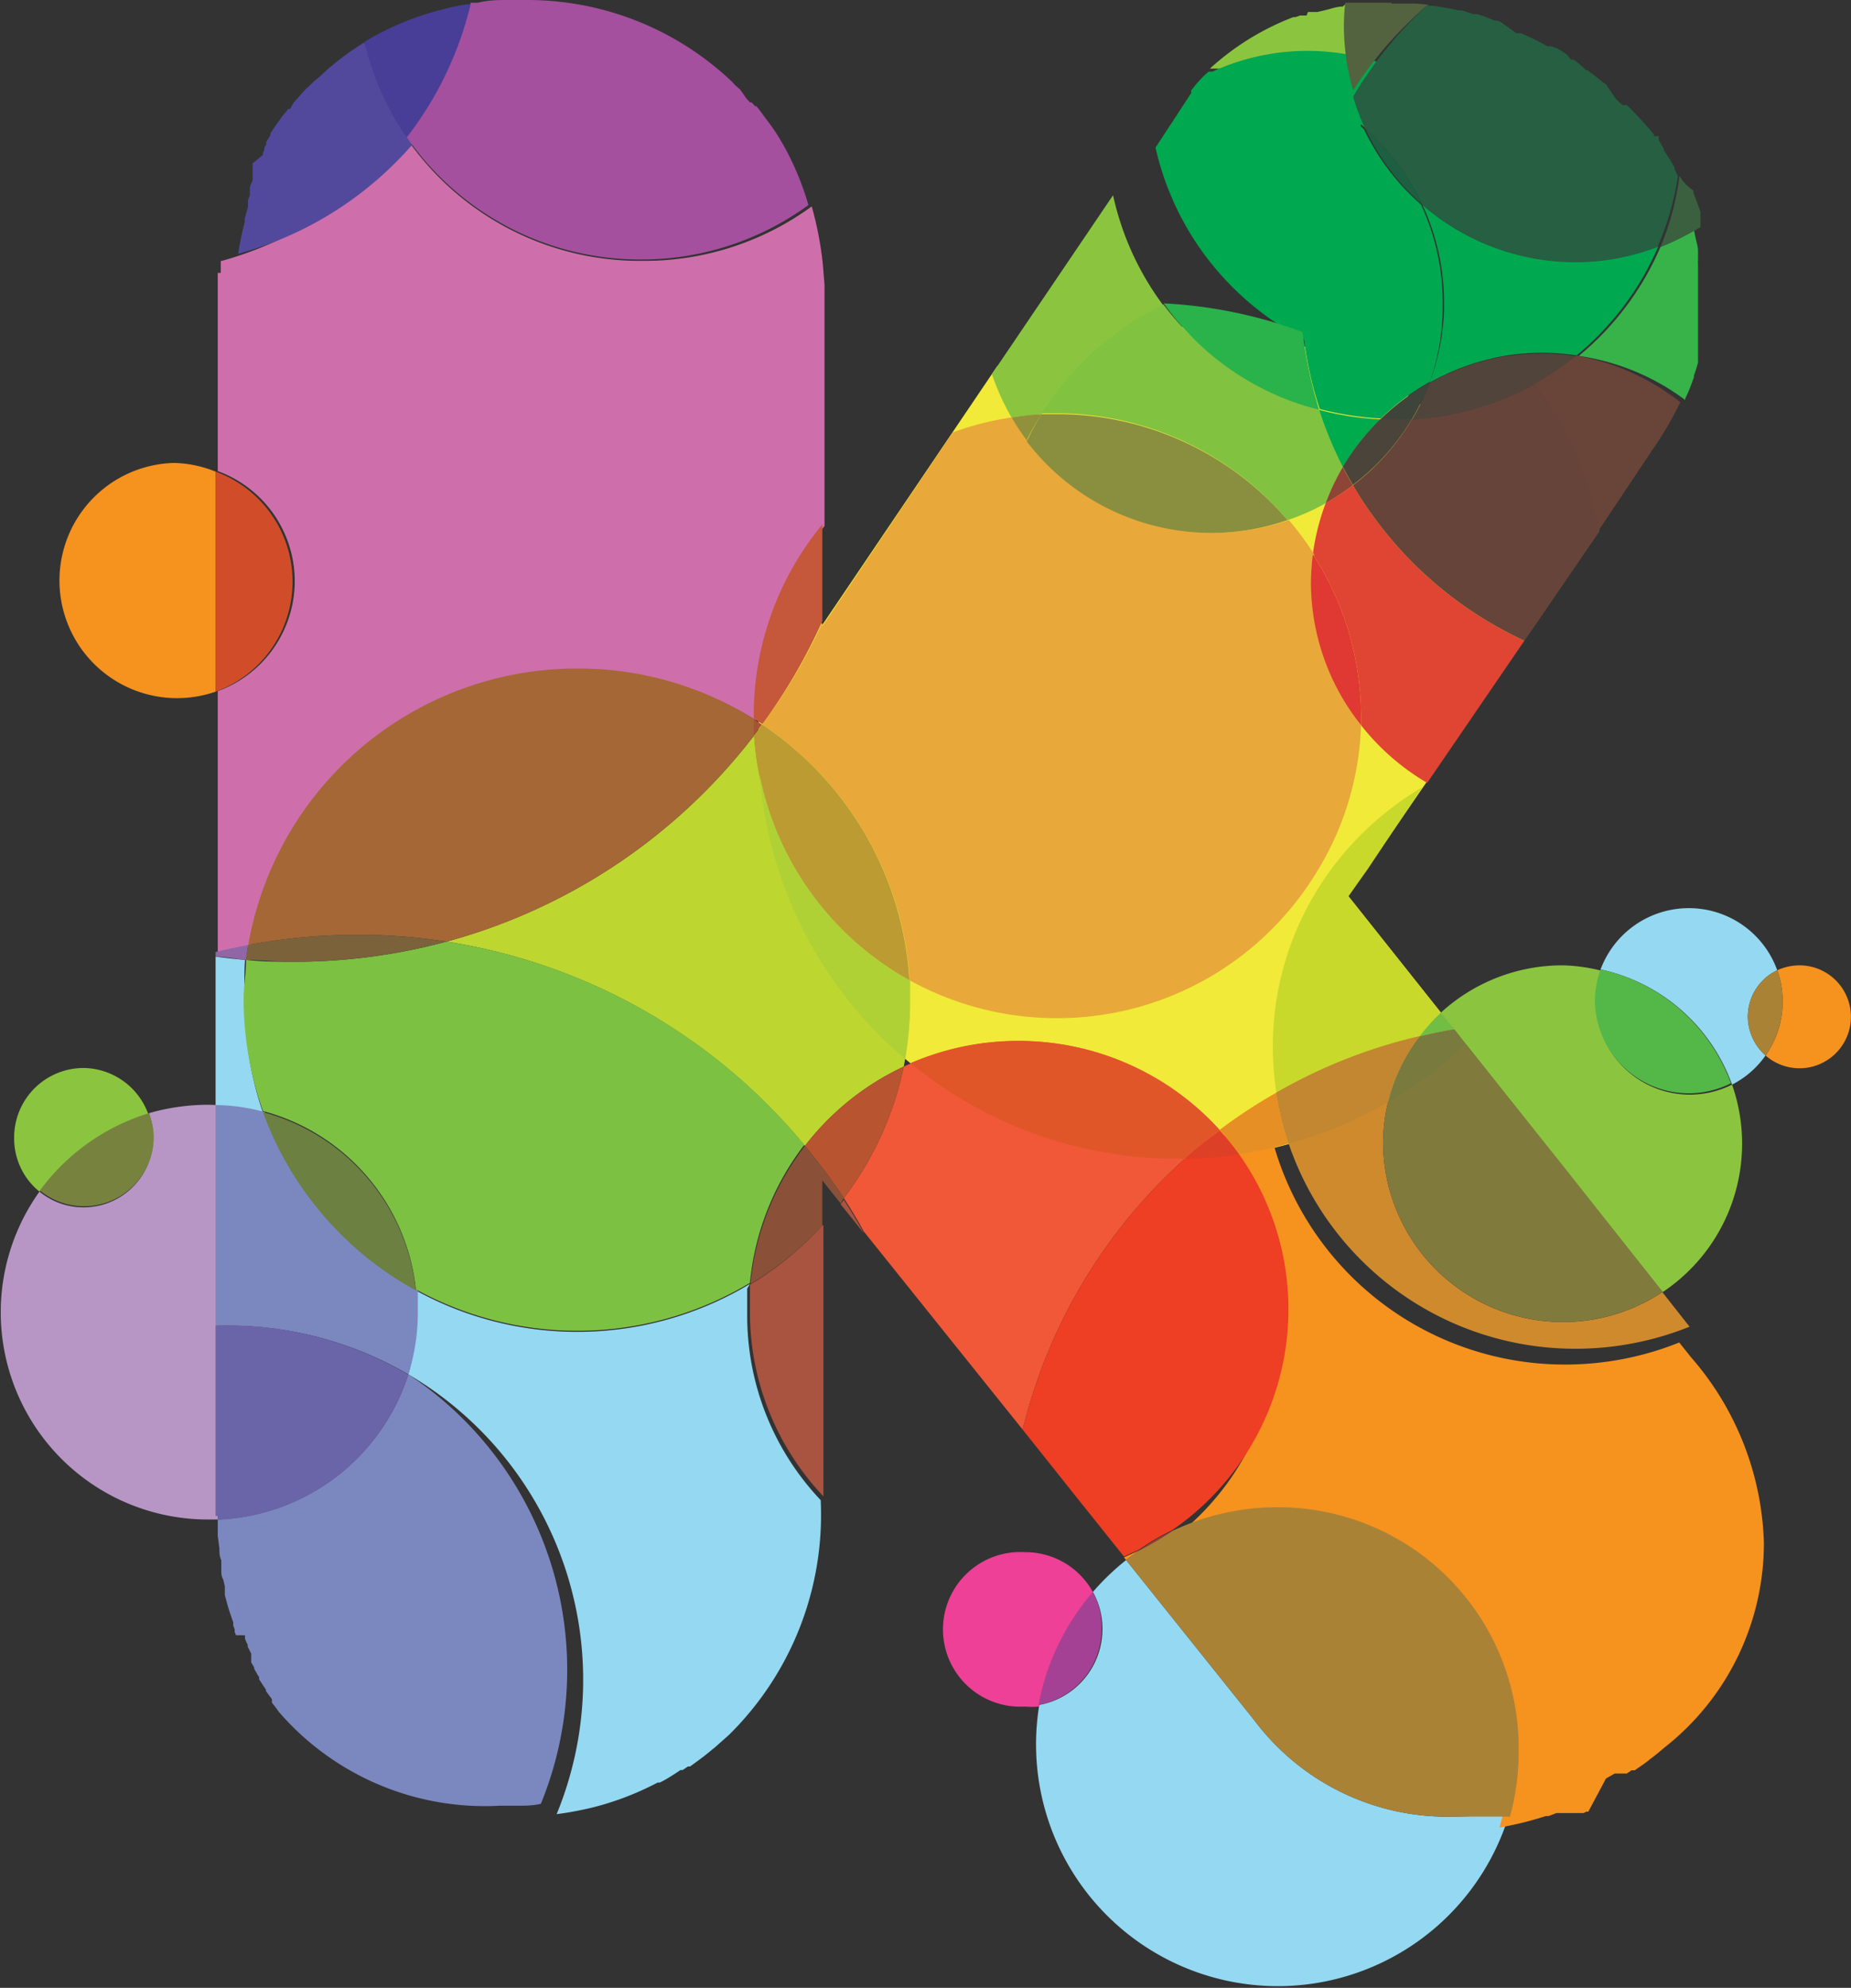 <svg xmlns="http://www.w3.org/2000/svg" viewBox="0 0 68 73"><rect x="0" y="0" width="68" height="73" fill="#333333" stroke="none"/><defs><style>.cls-1{fill:#94d8f1;}.cls-2{fill:#f1ea38;}.cls-2,.cls-3,.cls-57,.cls-58,.cls-59,.cls-60,.cls-61,.cls-62{fill-rule:evenodd;}.cls-3{fill:#fff100;}.cls-4{fill:#f6921e;}.cls-5{fill:#8bc53f;}.cls-6{fill:#ed4096;}.cls-7{fill:#aa8236;}.cls-8{fill:#a54194;}.cls-9{fill:#54b848;}.cls-10{fill:#b796c5;}.cls-11{fill:#78823f;}.cls-12{fill:#37b34a;}.cls-13{fill:#00a84f;}.cls-14{fill:#53623f;}.cls-15{fill:#3a6040;}.cls-16{fill:#265f41;}.cls-17{fill:#1d5f41;}.cls-18{fill:#c8d92b;}.cls-19{fill:#72be44;}.cls-20{fill:#f05838;}.cls-21{fill:#ce8a2d;}.cls-22{fill:#807b3d;}.cls-23{fill:#ee3e23;}.cls-24{fill:#a94032;}.cls-25{fill:#7b88bf;}.cls-26{fill:#a95341;}.cls-27{fill:#bed630;}.cls-28{fill:#b95430;}.cls-29{fill:#7dc142;}.cls-30{fill:#6b8041;}.cls-31{fill:#8a5138;}.cls-32{fill:#ce6fab;}.cls-33{fill:#d14d2a;}.cls-34{fill:#52499d;}.cls-35{fill:#a4509e;}.cls-36{fill:#483e97;}.cls-37{fill:#9066a7;}.cls-38{fill:#a56735;}.cls-39{fill:#7b623b;}.cls-40{fill:#81c241;}.cls-41{fill:#00ab4e;}.cls-42{fill:#e04433;}.cls-43{fill:#674439;}.cls-44{fill:#50443b;}.cls-45{fill:#8e4436;}.cls-46{fill:#4b443b;}.cls-47{fill:#3f443b;}.cls-48{fill:#e8a83a;}.cls-49{fill:#91913c;}.cls-50{fill:#bc9b32;}.cls-51{fill:#c5573a;}.cls-52{fill:#a55534;}.cls-53{fill:#898f3e;}.cls-54{fill:#e03833;}.cls-55{fill:#6a64a8;}.cls-56{fill:#684439;}.cls-57{fill:#e05629;}.cls-58{fill:#de3f27;}.cls-59{fill:#e58f25;}.cls-60{fill:#c28730;}.cls-61{fill:#797a3e;}.cls-62{fill:#afd136;}.cls-63{fill:#2ab24b;}</style></defs><title>k</title><g id="Layer_2" data-name="Layer 2"><g id="Layer_1-2" data-name="Layer 1"><path class="cls-1" d="M41.37,57.29a9,9,0,0,0-1.22,1.17,2.75,2.75,0,0,1,.35,1.36,2.83,2.83,0,0,1-2.32,2.79,8.88,8.88,0,0,0,17.29,3.92,11.72,11.72,0,0,1-2.07.18,8.86,8.86,0,0,1-7.33-3.55Z"/><path class="cls-2" d="M43.24,12a15.37,15.37,0,0,1,14.2,9.4L49.53,32.91l4.32,5.43a15.4,15.4,0,0,1-26-11.08,15.23,15.23,0,0,1,1.6-6.8l.75,2.5,6.44-9.52A15.3,15.3,0,0,1,43.24,12Z"/><path class="cls-3" d="M47.34,42a15.45,15.45,0,0,1-1.82.38,8.65,8.65,0,0,0-.71-.89,18.93,18.93,0,0,1,2.07-1.36h0A10.64,10.64,0,0,0,47.34,42Z"/><path class="cls-4" d="M66.11,35.45a2,2,0,0,0-.82.18,3.42,3.42,0,0,1-.43,3.13,1.89,1.89,0,1,0,1.25-3.31Z"/><path class="cls-5" d="M3.07,39.22A2.55,2.55,0,0,0,.52,41.76a2.51,2.51,0,0,0,.93,2,7.75,7.75,0,0,1,4-2.84A2.56,2.56,0,0,0,3.07,39.22Z"/><path class="cls-6" d="M37.65,57a2.84,2.84,0,1,0,0,5.67,3.08,3.08,0,0,0,.53,0,8.85,8.85,0,0,1,2-4.15A2.83,2.83,0,0,0,37.65,57Z"/><path class="cls-4" d="M6.39,17A4.32,4.32,0,1,0,7.92,25.4V17.32A4.29,4.29,0,0,0,6.39,17Z"/><path class="cls-1" d="M62,33.35A3.46,3.46,0,0,0,58.8,35.6a6.62,6.62,0,0,1,4.83,4.23,3.34,3.34,0,0,0,1.23-1.07,1.93,1.93,0,0,1-.65-1.43,1.89,1.89,0,0,1,1.08-1.7A3.45,3.45,0,0,0,62,33.35Z"/><path class="cls-7" d="M65.29,35.63a1.89,1.89,0,0,0-1.08,1.7,1.93,1.93,0,0,0,.65,1.43,3.42,3.42,0,0,0,.43-3.13Z"/><path class="cls-8" d="M40.15,58.46a8.85,8.85,0,0,0-2,4.15,2.83,2.83,0,0,0,2.32-2.79A2.75,2.75,0,0,0,40.15,58.46Z"/><path class="cls-5" d="M57.41,35.45a6.61,6.61,0,0,0-4.48,1.74l.49.61,7.66,9.65a6.55,6.55,0,0,0,2.55-7.62,3.45,3.45,0,0,1-5-3,3.57,3.57,0,0,1,.21-1.18A6.37,6.37,0,0,0,57.41,35.45Z"/><path class="cls-9" d="M58.8,35.6a3.57,3.57,0,0,0-.21,1.18,3.45,3.45,0,0,0,5,3A6.62,6.62,0,0,0,58.8,35.6Z"/><path class="cls-10" d="M7.66,40.57a7.88,7.88,0,0,0-2.19.31,2.59,2.59,0,0,1,.16.88,2.56,2.56,0,0,1-4.18,2A7.61,7.61,0,0,0,7.66,55.8H8c0-.43,0-.86,0-1.31V40.58Z"/><path class="cls-11" d="M5.47,40.88a7.75,7.75,0,0,0-4,2.84,2.56,2.56,0,0,0,4.18-2A2.59,2.59,0,0,0,5.47,40.88Z"/><path class="cls-5" d="M49.33.24c-.2,0-.4.07-.59.12h0L48.4.44h-.1l-.11,0h-.06l-.08,0h0L48,.57l-.08,0-.08,0-.08,0-.17.06-.08,0a9.66,9.66,0,0,0-2.86,1.71l-.07.06-.07.06-.06.06h.13a8.4,8.4,0,0,1,4.84,1.51l.33-.59a8.5,8.5,0,0,1-.34-2.38c0-.32,0-.63.05-.94Z"/><path class="cls-12" d="M62.42,8.33A8.43,8.43,0,0,1,61,9.07a10.58,10.58,0,0,1-3,4,8.56,8.56,0,0,1,3.91,1.62h0l0-.05c.06-.12.11-.24.16-.36l0,0v0h0c.06-.15.11-.29.16-.43h0l0-.06a4.42,4.42,0,0,0,.15-.48h0V13h0V13h0l0-.11h0l0-.06v-.12h0l0-.17h0v-.25h0v-.1h0v-.29l0-.15h0v-.17h0V11.2c0-.11,0-.22,0-.33v-.25h0v-.14h0v-.3h0v-.08h0V10h0V9.94h0V9.74a1.5,1.5,0,0,1,0-.2v-.1h0V9.29h0V9.21h0c0-.14-.05-.29-.08-.43h0l-.06-.29h0l0-.12Z"/><path class="cls-13" d="M52.25,7.51a8.46,8.46,0,0,1,.8,3.59c0,.09,0,.19,0,.29a8.39,8.39,0,0,1-.53,2.66,8.68,8.68,0,0,1,2.85-1,8.61,8.61,0,0,1,2.55,0,10.58,10.58,0,0,0,3-4,8.61,8.61,0,0,1-3.06.56,8.52,8.52,0,0,1-5.64-2.12Zm-2.54-4h0l-.33.59a5.83,5.83,0,0,1,.78.61A8.67,8.67,0,0,1,49.71,3.55Z"/><path class="cls-5" d="M40.89,7.17l-4.45,6.57a8.79,8.79,0,0,0,.72,1.59c.36-.05.73-.09,1.1-.11a11.13,11.13,0,0,1,4.48-4A10.52,10.52,0,0,1,40.89,7.17Z"/><path class="cls-13" d="M44.54,2.63H44.4l0,0h0l-.19.17h0l0,0h0l0,0h0l0,0h0l0,0h0l0,0h0l0,0h0l0,0h0l0,0h0l0,0h0l0,0h0l0,0h0l-.14.15h0l0,0h0l0,0h0l0,0h0l0,0h0l-.11.12,0,0h0l0,0h0l0,0h0l0,0h0l0,0h0l0,0h0l0,0h0l0,0h0l-.2.25h0l0,0h0l0,.05h0l0,0h0l0,0h0l0,0h0l0,0h0l0,0h0l0,0h0l0,0h0l0,0h0l0,0h0l0,0h0l0,0h0l0,0h0l0,.05h0l0,0h0l0,0h0l0,0h0l0,0,0,0,0,0,0,0-1.31,2a10.52,10.52,0,0,0,1.85,4,10.65,10.65,0,0,0,5.72,3.87,14,14,0,0,1-.69-4.36c0-.22,0-.44,0-.66a14.06,14.06,0,0,1,1.59-5.89A8.4,8.4,0,0,0,44.54,2.63Z"/><path class="cls-13" d="M49.38,4.14A14.06,14.06,0,0,0,47.79,10c0,.22,0,.44,0,.66a14,14,0,0,0,.69,4.36,11,11,0,0,0,2.25.35,8.56,8.56,0,0,1,1.8-1.35A8.39,8.39,0,0,0,53,11.39c0-.1,0-.2,0-.29a8.46,8.46,0,0,0-.8-3.59,8.59,8.59,0,0,1-2.09-2.76A5.83,5.83,0,0,0,49.38,4.14Z"/><path class="cls-14" d="M51.12.1H49.55l-.13,0a7.73,7.73,0,0,0-.05.84h0v0h0v0h0v0h0v.08a8.7,8.7,0,0,0,.34,2.3A14.45,14.45,0,0,1,52.46.17h0L52,.13h-.88Z"/><path class="cls-15" d="M61.7,6.46A10,10,0,0,1,61,9.07a9.15,9.15,0,0,0,1.47-.73v0h0l0-.1V8.12l0-.11h0V7.88h0l0-.1h0c-.08-.24-.17-.47-.26-.7V7h0Q61.85,6.74,61.7,6.46Z"/><path class="cls-16" d="M52.46.17a14.45,14.45,0,0,0-2.75,3.38,8.1,8.1,0,0,0,.45,1.19,8.49,8.49,0,0,1,2.09,2.77,8.52,8.52,0,0,0,5.64,2.12h0a8.34,8.34,0,0,0,3-.56,10,10,0,0,0,.75-2.61l-.12-.24,0,0,0-.07,0,0c-.1-.18-.22-.36-.34-.55l0,0h0l-.06-.09h0l0-.05h0L61,5.25h0l-.06-.1h0l0-.07h0V5h0L60.76,5h0l0,0h0l0-.06,0,0-.08-.1h0l0,0-.06-.07,0,0,0,0,0,0h0l0,0-.07-.08L60.2,4.3l0,0,0,0-.07-.07h0l0,0h0L59.91,4l-.14-.14-.05,0h0l0,0-.06,0h0l0,0-.05,0,0,0,0,0h0l-.16-.14,0,0,0,0h0l-.09-.09L59,3.1l0,0L58.86,3l0,0,0,0-.07-.06,0,0h0l-.19-.15h0l-.19-.14-.08-.07h0l-.06,0,0,0L58,2.33l-.1-.07h0l-.1-.07-.08,0h0l0,0L57.56,2c-.12-.08-.24-.16-.37-.23h0L57,1.7h0l0,0-.06,0-.09,0,0,0c-.26-.15-.53-.28-.79-.4h0l-.18-.08h0l0,0-.08,0-.09,0,0,0L55.12.8h0L55,.76h0l-.08,0L54.47.58h0l-.2-.06h-.06l-.07,0L53.7.38h0l-.1,0c-.34-.07-.67-.13-1-.17h-.11Z"/><path class="cls-17" d="M50.16,4.74a8.52,8.52,0,0,0,2.09,2.77A8.49,8.49,0,0,0,50.16,4.74Z"/><path class="cls-18" d="M48.76,32.12a10.94,10.94,0,0,0-2,6.34v.08a12.18,12.18,0,0,0,.13,1.6,19.19,19.19,0,0,1,5.27-2.08,7.13,7.13,0,0,1,.78-.87l-3.4-4.28.71-1,2-3A11.29,11.29,0,0,0,48.76,32.12Z"/><path class="cls-19" d="M52.93,37.19a7.13,7.13,0,0,0-.78.87c.42-.1.84-.19,1.27-.26Z"/><path class="cls-20" d="M37.43,38.23a9.82,9.82,0,0,0-4.23.94A12.09,12.09,0,0,1,31,44c.26.4.5.8.73,1.22h0l5.84,7.28a19.58,19.58,0,0,1,7.24-11A9.92,9.92,0,0,0,37.43,38.23Z"/><path class="cls-4" d="M41.84,56.94l-.55.25.08.1.47-.35ZM59,65.31l.23-.13h0l.09-.05,0,0,.06,0h0l.07,0,.09,0h0l.09,0,0,0,.06,0h0l.07,0,.09-.06h0l.09-.06,0,0,.06,0,.06,0,0,0,.08-.06h0l.09-.06h0l.24-.17h0l.09-.07h0l.07-.06,0,0,0,0,.07-.05,0,0,.09-.07h0l.09-.07.26-.22a9.54,9.54,0,0,0,3.66-7.53,10.83,10.83,0,0,0-2.67-6.8l-.44-.55a11.24,11.24,0,0,1-4.19.81,11.12,11.12,0,0,1-11-9.4h0a20.59,20.59,0,0,0-2.07,1.37,9.84,9.84,0,0,1-1.76,14.73,8.94,8.94,0,0,1,3.87-.88,8.84,8.84,0,0,1,8.87,8.82,8.73,8.73,0,0,1-.32,2.36,12.06,12.06,0,0,0,1.7-.42l.1,0,.29-.11.1,0h0l.12,0h0l.06,0,.07,0h0l.09,0h0l.1,0h0l.07,0,0,0h0l0,0,.07,0,.09,0h0l.08,0,.05,0,.1,0h0l.09-.05h0l.08,0Z"/><path class="cls-7" d="M46.92,55.35a8.94,8.94,0,0,0-3.87.88,9.81,9.81,0,0,1-1.21.71l-.47.35,4.7,5.87a8.86,8.86,0,0,0,7.33,3.55h1.44l.19,0h.13l.31,0a8.73,8.73,0,0,0,.32-2.36A8.84,8.84,0,0,0,46.92,55.35Z"/><path class="cls-21" d="M52.15,38.06a19.49,19.49,0,0,0-5.27,2.07,11.12,11.12,0,0,0,11,9.4,11.24,11.24,0,0,0,4.19-.81l-.49-.62-.51-.65A6.61,6.61,0,0,1,50.81,42,6.45,6.45,0,0,1,52.15,38.06Z"/><path class="cls-22" d="M53.42,37.8c-.43.07-.85.16-1.27.26A6.45,6.45,0,0,0,50.81,42a6.61,6.61,0,0,0,10.27,5.44L57.57,43Z"/><path class="cls-23" d="M44.81,41.5a19.58,19.58,0,0,0-7.24,11l1.88,2.36,1.84,2.3.55-.25a8.53,8.53,0,0,1,1.21-.71A9.84,9.84,0,0,0,44.81,41.5Z"/><path class="cls-24" d="M43.05,56.23a8.53,8.53,0,0,0-1.21.71A9.81,9.81,0,0,0,43.05,56.23Z"/><path class="cls-1" d="M27.55,47.15a12.31,12.31,0,0,1-12.27.24c0,.26,0,.53,0,.79A7.51,7.51,0,0,1,15,50.47a13,13,0,0,1,5.45,16.15c.41-.05.82-.13,1.22-.22h0a10.72,10.72,0,0,0,2.49-.94h0l.08,0a4.39,4.39,0,0,0,.47-.27h0l.08-.05L25,65l.08,0h0l.09-.06h0l.1-.07h0l.08,0h0c.25-.18.5-.36.74-.56h0l.07-.06,0,0,.09-.07h0l.53-.47a11.34,11.34,0,0,0,3.37-8.62v0a9.84,9.84,0,0,1-2.7-6.77c0-.32,0-.64,0-1Zm-19.63-12h0v5.45a7.1,7.1,0,0,1,1.74.26A12.2,12.2,0,0,1,9,36.73,12,12,0,0,1,9,35.25C8.66,35.22,8.29,35.18,7.92,35.13Z"/><path class="cls-25" d="M7.92,40.58v8.1h.4A13.13,13.13,0,0,1,15,50.47a7.51,7.51,0,0,0,.35-2.29c0-.26,0-.53,0-.79a12.23,12.23,0,0,1-5.62-6.55A7.1,7.1,0,0,0,7.92,40.58Z"/><path class="cls-26" d="M30.21,45a11.91,11.91,0,0,1-2.66,2.18c0,.31,0,.63,0,1a9.84,9.84,0,0,0,2.7,6.77V45Zm.67-.78.85,1.06c-.23-.42-.47-.82-.73-1.22h0Z"/><path class="cls-27" d="M27.71,27A21.24,21.24,0,0,1,16.4,34.58a21.3,21.3,0,0,1,13.17,7.5,9.82,9.82,0,0,1,3.63-2.91,12.31,12.31,0,0,0,.24-2.44c0-.26,0-.52,0-.77A11.07,11.07,0,0,1,27.71,27Z"/><path class="cls-28" d="M33.2,39.17a9.82,9.82,0,0,0-3.63,2.91A21.22,21.22,0,0,1,31,44,12.09,12.09,0,0,0,33.2,39.17Z"/><path class="cls-29" d="M16.4,34.58a21.42,21.42,0,0,1-5.59.74c-.6,0-1.18,0-1.77-.07,0,.45-.08.9-.09,1.36v.19a12.34,12.34,0,0,0,.71,4,7.62,7.62,0,0,1,5.62,6.55,12.31,12.31,0,0,0,12.27-.24,9.84,9.84,0,0,1,2-5.07A21.3,21.3,0,0,0,16.4,34.58Z"/><path class="cls-30" d="M9.66,40.84a12.23,12.23,0,0,0,5.62,6.55A7.62,7.62,0,0,0,9.66,40.84Z"/><path class="cls-31" d="M29.57,42.08a9.84,9.84,0,0,0-2,5.07A11.91,11.91,0,0,0,30.21,45V43.35l.67.84L31,44A21.22,21.22,0,0,0,29.57,42.08Z"/><path class="cls-32" d="M14.93,5.07A13,13,0,0,1,8.11,9.59v0h0v0h0v.43H8v.1H8v.06H8v.25H8v0H8v.08l0,.18v0H8V11H8v.15h0v.14h0v.31h0v.15h0v5.55a4.3,4.3,0,0,1,0,8.08V35c.4-.1.8-.18,1.2-.26a12.26,12.26,0,0,1,18.57-8.29v-.13a11,11,0,0,1,2.52-7V10.73h0v-.27l-.06-.74h0a12.68,12.68,0,0,0-.41-2.14,10.41,10.41,0,0,1-6.18,2A10.42,10.42,0,0,1,14.93,5.07Z"/><path class="cls-33" d="M7.92,17.32V25.4a4.3,4.3,0,0,0,0-8.08Z"/><path class="cls-34" d="M13.38,1.56a10.25,10.25,0,0,0-1.16.83l0,0,0,0c-.16.13-.31.27-.46.41l0,0,0,0,0,0h0L11.52,3l0,0h0l0,0-.17.17h0l0,0-.07.06h0l-.1.1L11,3.53l0,0-.05.06h0c-.06.07-.13.14-.19.22v0l0,0L10.66,4h0L10.59,4l-.06.08h0l-.07.08v0l-.06.07,0,0h0l-.07.09,0,0h0l-.06.09-.13.18L10,4.8v0l-.06.08v0l0,.07-.05.09h0l-.05.08-.06.1h0l0,.09,0,0h0l-.07.11h0l0,0,0,.09h0l-.05.09h0l0,.09h0L9.28,6l0,.09,0,.07v0l0,.06,0,0,0,.09h0l0,.1v0l0,.07,0,.06,0,0,0,.09h0a2.44,2.44,0,0,0-.1.24h0l0,0,0,.09,0,.11v0l0,.09-.07.2,0,.1,0,.06v.09l0,0-.12.42,0,.07v.06a11.36,11.36,0,0,0-.24,1.16,13,13,0,0,0,6.82-4.52A10.18,10.18,0,0,1,13.38,1.56Z"/><path class="cls-35" d="M19.32,0h-.59c-.4,0-.79,0-1.17.1h-.27a12.84,12.84,0,0,1-2.36,4.92,10.42,10.42,0,0,0,8.59,4.51,10.41,10.41,0,0,0,6.18-2,10.49,10.49,0,0,0-.93-2.22l-.16-.27,0,0a6.18,6.18,0,0,0-.36-.53v0l-.29-.39L27.87,4l0,0-.08-.1h0l-.05,0v0l-.07-.08,0,0h0l0,0-.06-.06h0l-.06,0,0,0-.06-.07-.06-.06h0L27.2,3.3h0l-.1-.09,0,0L27,3.12l0,0,0,0L26.89,3A10.92,10.92,0,0,0,19.32,0Z"/><path class="cls-36" d="M17.22.16h-.08a8.43,8.43,0,0,0-.9.19h0a10.29,10.29,0,0,0-2.85,1.19,10.18,10.18,0,0,0,1.55,3.51A12.84,12.84,0,0,0,17.29.15Z"/><path class="cls-37" d="M9.12,34.7c-.4.08-.8.16-1.2.26v.17c.37,0,.74.09,1.12.12C9.06,35.06,9.09,34.88,9.12,34.7Z"/><path class="cls-38" d="M21.21,24.55A12.26,12.26,0,0,0,9.12,34.7a21.85,21.85,0,0,1,4-.37,21,21,0,0,1,3.29.25A21.24,21.24,0,0,0,27.71,27c0-.2,0-.4,0-.59A12.14,12.14,0,0,0,21.21,24.55Z"/><path class="cls-39" d="M13.11,34.33a21.85,21.85,0,0,0-4,.37c0,.18-.06.36-.08.55.52,0,1,.06,1.57.07h.29a21.66,21.66,0,0,0,5.5-.74A21,21,0,0,0,13.11,34.33Z"/><path class="cls-40" d="M42.74,11.18a11.13,11.13,0,0,0-4.48,4h.56A11.13,11.13,0,0,1,47.3,19.1a8,8,0,0,0,1.4-.62,8.09,8.09,0,0,1,.63-1.33,13.85,13.85,0,0,1-.87-2.1A10.65,10.65,0,0,1,42.74,11.18Z"/><path class="cls-41" d="M48.46,15.05a13.85,13.85,0,0,0,.87,2.1,8.66,8.66,0,0,1,1.38-1.75A11,11,0,0,1,48.46,15.05Z"/><path class="cls-42" d="M49.7,17.82a9.6,9.6,0,0,1-1,.66,8.49,8.49,0,0,0-.47,1.88A10.9,10.9,0,0,1,50,26.28c0,.12,0,.23,0,.35a8.67,8.67,0,0,0,2.43,2.12L56,23.53A14.27,14.27,0,0,1,49.7,17.82Z"/><path class="cls-43" d="M56.33,14.12a10.52,10.52,0,0,1-4.46,1.27,8.42,8.42,0,0,1-2.17,2.43A14.27,14.27,0,0,0,56,23.53l.15-.21,2.61-3.81A10.92,10.92,0,0,0,56.33,14.12Z"/><path class="cls-44" d="M55.36,13.07a8.68,8.68,0,0,0-2.85,1,7.86,7.86,0,0,1-.64,1.34,10.52,10.52,0,0,0,4.46-1.27,10.63,10.63,0,0,0,1.58-1.06,8.61,8.61,0,0,0-2.55,0Z"/><path class="cls-45" d="M49.33,17.15a8.09,8.09,0,0,0-.63,1.33,9.6,9.6,0,0,0,1-.66C49.57,17.6,49.45,17.38,49.33,17.15Z"/><path class="cls-46" d="M51.87,15.39c-.21,0-.42,0-.63,0h-.53a8.66,8.66,0,0,0-1.38,1.75c.12.23.24.45.37.67A8.42,8.42,0,0,0,51.87,15.39Z"/><path class="cls-47" d="M52.51,14.05a8.56,8.56,0,0,0-1.8,1.35h.53c.21,0,.42,0,.63,0A7.86,7.86,0,0,0,52.51,14.05Z"/><path class="cls-48" d="M37.16,15.33a11,11,0,0,0-2.16.55L30.21,23v-.13A21,21,0,0,1,28,26.61,12.18,12.18,0,0,1,33.42,36a11.19,11.19,0,0,0,5.31,1.39h.09a11.14,11.14,0,0,0,9.44-5.19A10.9,10.9,0,0,0,50,26.63a8.44,8.44,0,0,1-1.79-5.2,9.45,9.45,0,0,1,.07-1.07,11.36,11.36,0,0,0-.93-1.26,8.54,8.54,0,0,1-9.58-2.93A9.43,9.43,0,0,1,37.16,15.33Z"/><path class="cls-49" d="M38.26,15.22c-.37,0-.74.06-1.1.11a9.43,9.43,0,0,0,.56.84A8.92,8.92,0,0,1,38.26,15.22Z"/><path class="cls-50" d="M28,26.61l-.3.39a11.07,11.07,0,0,0,5.71,9A12.18,12.18,0,0,0,28,26.61Z"/><path class="cls-51" d="M30.21,19.26a11,11,0,0,0-2.52,7v.13l.32.2a21,21,0,0,0,2.2-3.78Z"/><path class="cls-52" d="M27.69,26.41c0,.19,0,.39,0,.59l.3-.39Z"/><path class="cls-53" d="M38.82,15.21h-.56a8.92,8.92,0,0,0-.54,1A8.54,8.54,0,0,0,47.3,19.1,11.13,11.13,0,0,0,38.82,15.21Z"/><path class="cls-54" d="M48.23,20.36a9.45,9.45,0,0,0-.07,1.07A8.44,8.44,0,0,0,50,26.63c0-.12,0-.23,0-.35A10.9,10.9,0,0,0,48.23,20.36Z"/><path class="cls-25" d="M15,50.47A7.67,7.67,0,0,1,8,55.8v.14H8v.47l.06.45h0c0,.15,0,.29.07.44v.15h0l0,.22c0,.11,0,.22.07.33h0v0l.06.25h0l0,.08v.07l0,.11v.07l.06.22v0h0v0c.07.27.16.53.25.78v0l0,.12h0l.05.13,0,.1v0l.05.12H9l0,.07,0,.06.05.12h0v0l.05.1,0,.07.05.1.08.16,0,.09,0,.08h0l0,.07,0,.08.11.19v.05l.06.1h0l.06.11h0l.06.09,0,0,0,.08h0l.19.29.06.09,0,.05.11.15h0v0l.06.08.05.07,0,.07h0l0,.06.06.07.06.08h0l0,0,.06.08h0l.07.1a10,10,0,0,0,8.13,3.45h.64c.29,0,.58,0,.86-.07A13,13,0,0,0,15,50.47Z"/><path class="cls-55" d="M8.32,48.67h-.4v6h0c0,.33,0,.65,0,1H8v.14H8a7.67,7.67,0,0,0,7-5.33A13.13,13.13,0,0,0,8.32,48.67Z"/><path class="cls-56" d="M57.91,13.06a10.63,10.63,0,0,1-1.58,1.06,10.92,10.92,0,0,1,2.38,5.39l2-3,.11-.16h0l0,0a12.28,12.28,0,0,0,.76-1.28v0h0l.15-.3v0h0l0,0h0A8.56,8.56,0,0,0,57.91,13.06Z"/><path class="cls-57" d="M43.53,42.55h-.29a15.35,15.35,0,0,1-9.79-3.51A10,10,0,0,1,44.81,41.5C44.37,41.83,43.94,42.19,43.53,42.55Z"/><path class="cls-58" d="M45.52,42.39a14.44,14.44,0,0,1-2,.16c.41-.36.84-.72,1.28-1A8.65,8.65,0,0,1,45.52,42.39Z"/><path class="cls-59" d="M47.34,42a15.45,15.45,0,0,1-1.82.38,8.65,8.65,0,0,0-.71-.89,18.93,18.93,0,0,1,2.07-1.36h0A10.64,10.64,0,0,0,47.34,42Z"/><path class="cls-60" d="M51,40.47A15.51,15.51,0,0,1,47.34,42a10.64,10.64,0,0,1-.46-1.87,19.19,19.19,0,0,1,5.27-2.08A6.5,6.5,0,0,0,51,40.47Z"/><path class="cls-61" d="M53.84,38.34A14.91,14.91,0,0,1,51,40.47a6.5,6.5,0,0,1,1.16-2.41c.41-.1.84-.19,1.27-.26Z"/><path class="cls-62" d="M33.25,38.89a15.21,15.21,0,0,1-5.34-10.43A11.1,11.1,0,0,0,33.42,36c0,.25,0,.51,0,.77A11.81,11.81,0,0,1,33.25,38.89Z"/><path class="cls-63" d="M42.75,11.14a10,10,0,0,0,5.71,3.91,17.33,17.33,0,0,1-.61-2.86A17.15,17.15,0,0,0,42.75,11.14Z"/></g></g></svg>